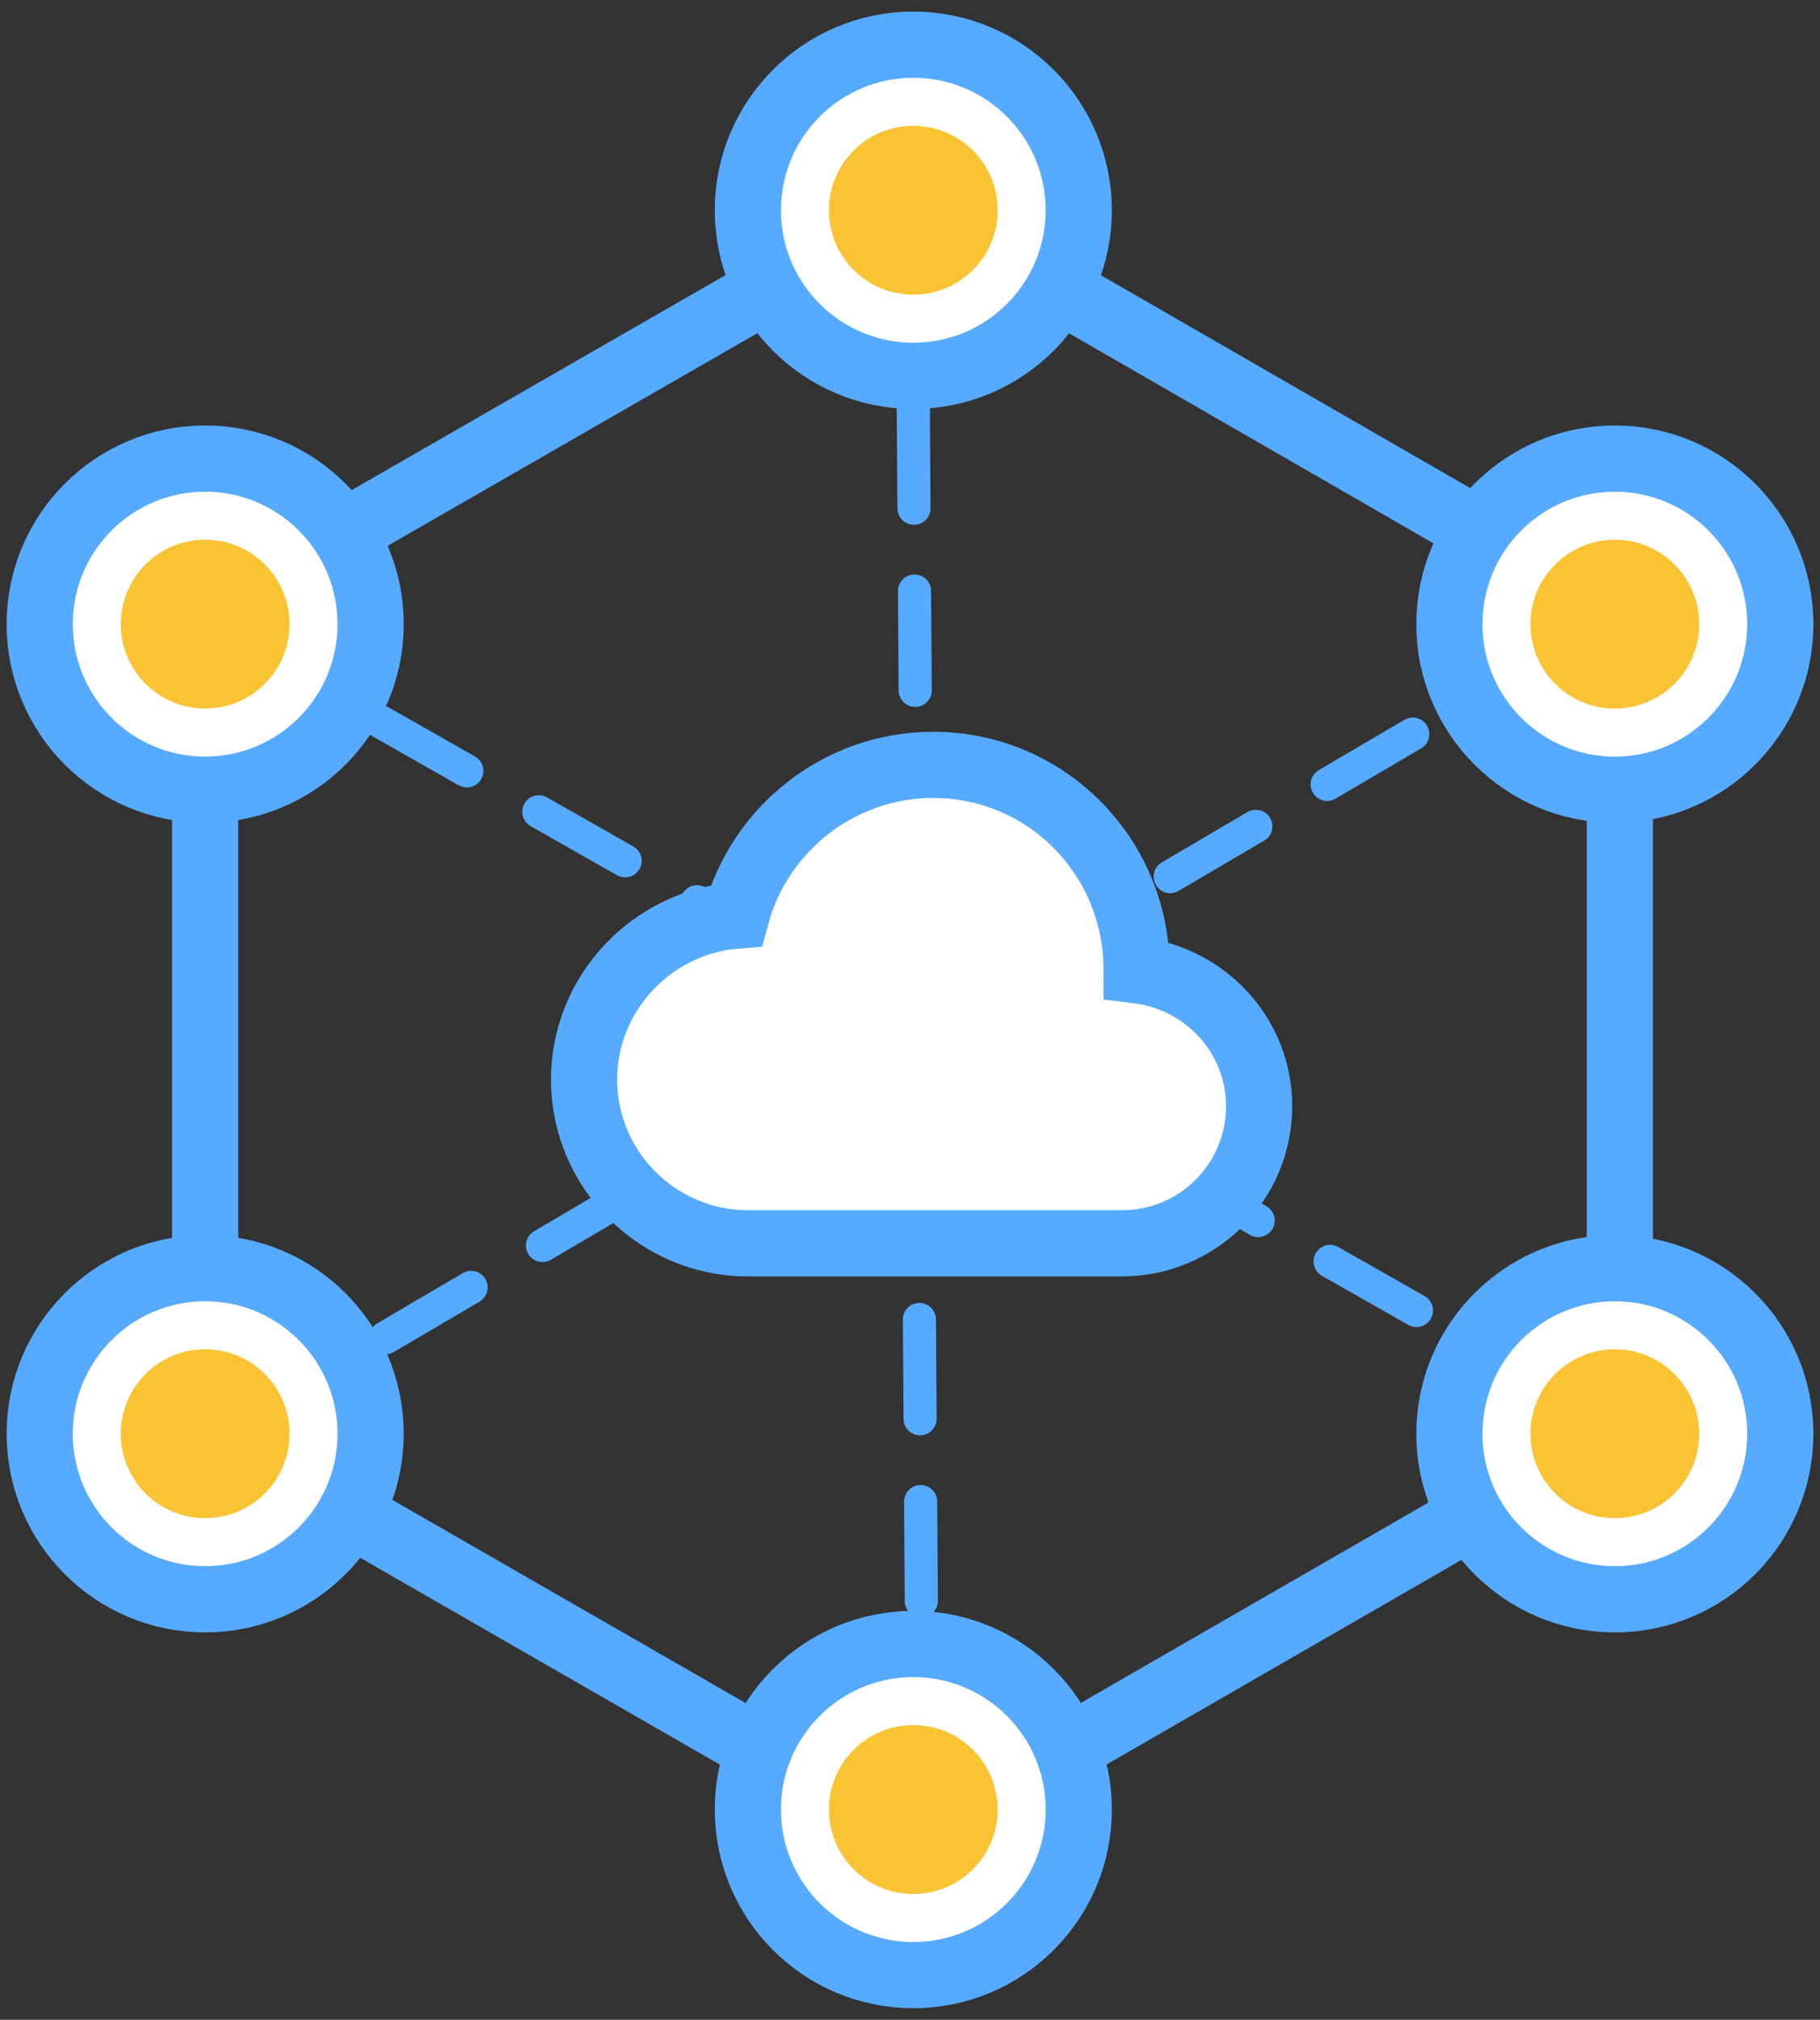 <?xml version="1.0" encoding="UTF-8"?>
<svg width="110px" height="122px" viewBox="0 0 110 122" version="1.1" xmlns="http://www.w3.org/2000/svg" xmlns:xlink="http://www.w3.org/1999/xlink">
    <rect x="0" y="0" width="110" height="122" fill="#333333" stroke="none"/>
    <!-- Generator: Sketch 51.2 (57519) - http://www.bohemiancoding.com/sketch -->
    <title>Slice 1</title>
    <desc>Created with Sketch.</desc>
    <defs>
        <linearGradient id="left-to-right" x1="0.5" y1="1" x2="0.5" y2="0">
          <stop offset="0" stop-color="#FAC333">
            <animate dur="2s" attributeName="offset" fill="freeze" from="0" to="1" />
          </stop>
          <stop offset="0" stop-color="#fff">
            <animate dur="2s" attributeName="offset" fill="freeze" from="0" to="1" />
          </stop>
          
        </linearGradient>
    </defs>
    <g id="Page-1" stroke="none" stroke-width="1" fill="none" fill-rule="evenodd">
        <g id="if_seo_web-95_1048349" transform="translate(2, 2)">
            <polygon id="Shape" fill-rule="nonzero" points="95.9 84.4 53.2 109 10.4 84.4 10.4 35 53.2 10.4 95.9 35"></polygon>
            <path d="M53.2,22.7 L53.7,97.2" id="Shape" stroke="#56AAFF" stroke-width="2" stroke-linecap="round" stroke-dasharray="6,5"></path>
            <path d="M21,41.6 L85.8,78.4" id="Shape" stroke="#56AAFF" stroke-width="2" stroke-linecap="round" stroke-dasharray="6,5"></path>
            <path d="M21.3,78.8 L85.5,41.1" id="Shape" stroke="#56AAFF" stroke-width="2" stroke-linecap="round" stroke-dasharray="6,5"></path>
            <path d="M66.7,56.6 C66.7,56.6 66.7,56.6 66.7,56.6 C66.7,49.7 61.2,44.2 54.4,44.2 C48.7,44.2 43.9,48.1 42.5,53.3 C37.4,53.7 33.3,58 33.3,63.2 C33.3,68.7 37.8,73.1 43.2,73.1 L65.8,73.1 C70.4,73.1 74.1,69.4 74.1,64.8 C74.1,60.6 70.9,57.1 66.7,56.6 Z" id="Shape" fill="url(#left-to-right)" fill-rule="nonzero"></path>
            <path d="M66.7,56.6 C66.7,56.6 66.7,56.6 66.7,56.6 C66.7,49.7 61.2,44.2 54.4,44.2 C48.7,44.2 43.9,48.1 42.5,53.3 C37.4,53.7 33.3,58 33.3,63.2 C33.3,68.7 37.8,73.1 43.2,73.1 L65.8,73.1 C70.4,73.1 74.1,69.4 74.1,64.8 C74.1,60.6 70.9,57.1 66.7,56.6 Z" id="Shape" stroke="#56AAFF" stroke-width="4" stroke-linecap="round"></path>
            <polygon id="Shape" stroke="#56AAFF" stroke-width="4" stroke-linecap="round" stroke-linejoin="round" points="95.9 84.4 53.2 109 10.4 84.4 10.4 35 53.2 10.4 95.9 35"></polygon>
            <circle id="Oval" fill="#FFFFFF" fill-rule="nonzero" cx="53.2" cy="107.3" r="10"></circle>
            <circle id="Oval" fill="#FAC333" fill-rule="nonzero" cx="53.2" cy="107.3" r="5.1"></circle>
            <circle id="Oval" stroke="#56AAFF" stroke-width="4" stroke-linecap="round" stroke-linejoin="round" cx="53.2" cy="107.3" r="10"></circle>
            <circle id="Oval" fill="#FFFFFF" fill-rule="nonzero" cx="53.2" cy="10.7" r="10"></circle>
            <circle id="Oval" fill="#FAC333" fill-rule="nonzero" cx="53.2" cy="10.7" r="5.1"></circle>
            <circle id="Oval" stroke="#56AAFF" stroke-width="4" stroke-linecap="round" stroke-linejoin="round" cx="53.2" cy="10.7" r="10"></circle>
            <circle id="Oval" fill="#FFFFFF" fill-rule="nonzero" cx="95.6" cy="35.7" r="10"></circle>
            <circle id="Oval" fill="#FAC333" fill-rule="nonzero" cx="95.6" cy="35.7" r="5.1"></circle>
            <circle id="Oval" stroke="#56AAFF" stroke-width="4" stroke-linecap="round" stroke-linejoin="round" cx="95.6" cy="35.7" r="10"></circle>
            <circle id="Oval" fill="#FFFFFF" fill-rule="nonzero" cx="95.6" cy="84.6" r="10"></circle>
            <circle id="Oval" fill="#FAC333" fill-rule="nonzero" cx="95.6" cy="84.6" r="5.1"></circle>
            <circle id="Oval" stroke="#56AAFF" stroke-width="4" stroke-linecap="round" stroke-linejoin="round" cx="95.6" cy="84.6" r="10"></circle>
            <circle id="Oval" fill="#FFFFFF" fill-rule="nonzero" cx="10.4" cy="35.7" r="10"></circle>
            <circle id="Oval" fill="#FAC333" fill-rule="nonzero" cx="10.4" cy="35.7" r="5.1"></circle>
            <circle id="Oval" stroke="#56AAFF" stroke-width="4" stroke-linecap="round" stroke-linejoin="round" cx="10.4" cy="35.7" r="10"></circle>
            <circle id="Oval" fill="#FFFFFF" fill-rule="nonzero" cx="10.4" cy="84.6" r="10"></circle>
            <circle id="Oval" fill="#FAC333" fill-rule="nonzero" cx="10.4" cy="84.6" r="5.1"></circle>
            <circle id="Oval" stroke="#56AAFF" stroke-width="4" stroke-linecap="round" stroke-linejoin="round" cx="10.4" cy="84.6" r="10"></circle>
        </g>
    </g>
</svg>
